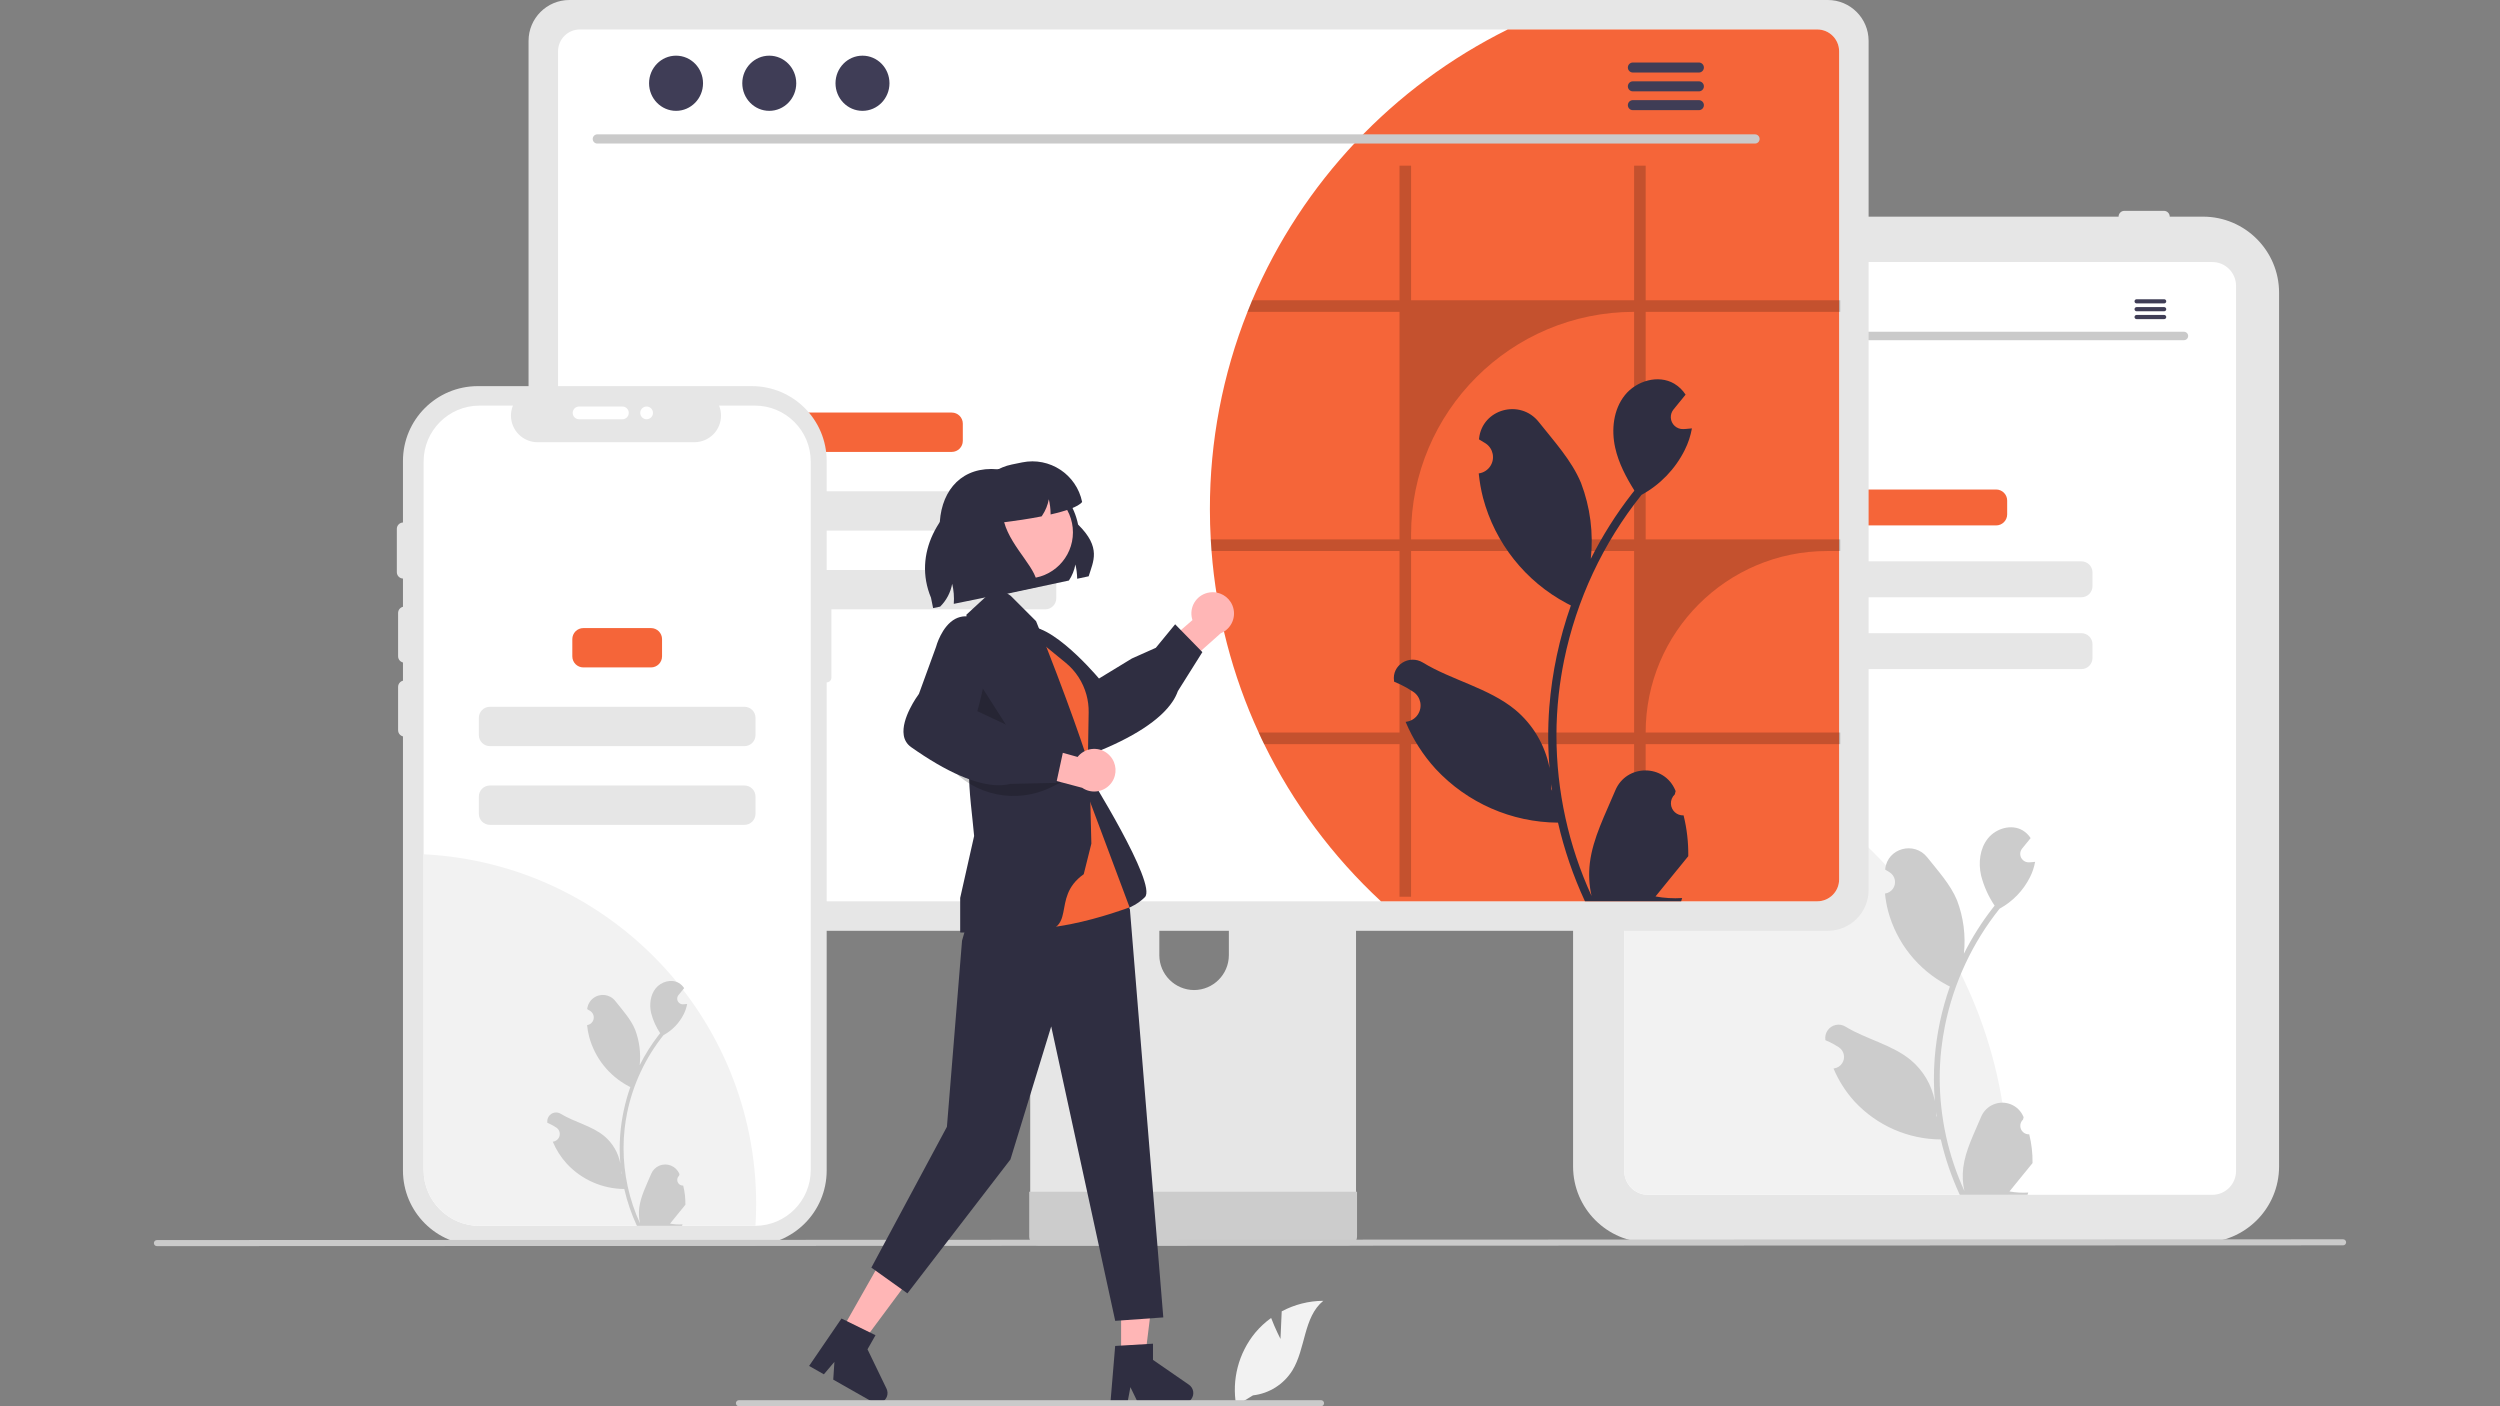 <?xml version="1.0" encoding="utf-8"?>
<!-- Generator: Adobe Illustrator 26.0.1, SVG Export Plug-In . SVG Version: 6.00 Build 0)  -->
<svg version="1.1" id="Layer_1" xmlns="http://www.w3.org/2000/svg" xmlns:xlink="http://www.w3.org/1999/xlink" x="0px" y="0px"
	 viewBox="0 0 640 360" enable-background="new 0 0 640 360" xml:space="preserve">
<rect x="0" y="0" width="640" height="360" fill="#808080" stroke="none"/>
<g>
	<path fill="#E6E6E6" d="M563.984,318.084H422.169c-10.743-0.012-19.449-8.718-19.461-19.46V74.925
		c0.012-10.743,8.718-19.449,19.461-19.461h141.815c10.743,0.012,19.449,8.718,19.461,19.461v223.698
		C583.433,309.366,574.727,318.072,563.984,318.084z"/>
	<path fill="#FFFFFF" d="M566.336,67.077H421.901c-3.363,0.004-6.088,2.729-6.092,6.092v226.615
		c0.005,3.362,2.73,6.087,6.092,6.092h144.435c3.363-0.004,6.088-2.729,6.092-6.092V73.169
		C572.424,69.806,569.699,67.081,566.336,67.077z"/>
	<path fill="#E6E6E6" d="M425.635,55.465c0.001-0.822,0.667-1.488,1.489-1.489h10.124
		c0.822-0.001,1.49,0.664,1.491,1.487c0.001,0.822-0.664,1.49-1.487,1.491c-0.001,0-0.003,0-0.004,0h-10.124
		C426.302,56.952,425.636,56.286,425.635,55.465z"/>
	<path fill="#E6E6E6" d="M442.309,55.465c0.001-0.822,0.667-1.488,1.489-1.489h10.124
		c0.822-0.001,1.49,0.664,1.491,1.487c0.001,0.822-0.664,1.49-1.487,1.491c-0.001,0-0.003,0-0.004,0H443.798
		C442.976,56.952,442.31,56.286,442.309,55.465z"/>
	<path fill="#E6E6E6" d="M542.355,55.465c0.001-0.822,0.667-1.488,1.489-1.489h10.124
		c0.822,0.001,1.488,0.669,1.487,1.491c-0.001,0.821-0.666,1.486-1.487,1.487h-10.124
		C543.022,56.952,542.356,56.286,542.355,55.465z"/>
	<path fill="#F2F2F2" d="M514.134,301.207c0,1.566-0.03,3.126-0.101,4.669h-92.131
		c-3.362-0.005-6.087-2.73-6.092-6.092V185.72C472.481,194.876,514.135,243.801,514.134,301.207z"/>
	<path fill="#F56539" d="M476.645,125.313h34.36c1.563,0,2.831,1.268,2.831,2.831v3.533
		c0,1.564-1.268,2.831-2.831,2.831h-34.36c-1.564,0-2.831-1.268-2.831-2.831v-3.533
		C473.814,126.58,475.081,125.313,476.645,125.313z"/>
	<path fill="#E6E6E6" d="M454.807,143.703h78.036c1.564,0,2.831,1.268,2.831,2.831v3.533
		c0,1.564-1.268,2.831-2.831,2.831h-78.036c-1.564,0-2.831-1.268-2.831-2.831v-3.533
		C451.976,144.97,453.243,143.703,454.807,143.703z"/>
	<path fill="#E6E6E6" d="M454.807,162.093h78.036c1.564,0,2.831,1.268,2.831,2.831v3.533
		c0,1.564-1.268,2.831-2.831,2.831h-78.036c-1.564,0-2.831-1.268-2.831-2.831v-3.533
		C451.976,163.36,453.243,162.093,454.807,162.093z"/>
	<path fill="#CCCCCC" d="M519.48,290.389c-1.205,0.055-2.227-0.877-2.282-2.082
		c-0.03-0.643,0.226-1.267,0.699-1.704l0.15-0.595c-0.02-0.048-0.04-0.095-0.059-0.143
		c-1.263-2.983-4.705-4.378-7.689-3.115c-1.417,0.6-2.542,1.733-3.132,3.155
		c-1.77,4.263-4.023,8.532-4.578,13.039c-0.244,1.992-0.141,4.012,0.305,5.968
		c-4.157-9.067-6.315-18.923-6.329-28.898c-0.001-2.503,0.138-5.004,0.417-7.492
		c0.23-2.039,0.549-4.064,0.958-6.074c2.228-10.907,7.011-21.131,13.958-29.83
		c3.362-1.834,6.081-4.655,7.79-8.082c0.619-1.232,1.057-2.547,1.299-3.904
		c-0.379,0.05-0.765,0.081-1.144,0.106c-0.118,0.006-0.242,0.012-0.361,0.019l-0.045,0.002
		c-1.194,0.054-2.205-0.871-2.259-2.065c-0.024-0.529,0.148-1.049,0.482-1.461c0.164-0.202,0.328-0.403,0.492-0.604
		c0.249-0.311,0.504-0.616,0.752-0.926c0.029-0.029,0.056-0.061,0.081-0.093c0.286-0.354,0.572-0.703,0.858-1.057
		c-0.522-0.81-1.224-1.489-2.052-1.983c-2.866-1.679-6.82-0.516-8.891,2.076
		c-2.077,2.592-2.468,6.23-1.747,9.469c0.709,2.756,1.882,5.372,3.469,7.734
		c-0.155,0.199-0.317,0.392-0.472,0.591c-2.841,3.654-5.318,7.577-7.394,11.713
		c0.505-4.634-0.098-9.322-1.758-13.678c-1.683-4.059-4.837-7.479-7.614-10.988
		c-3.336-4.215-10.178-2.376-10.766,2.968c-0.006,0.052-0.011,0.103-0.017,0.155
		c0.413,0.233,0.816,0.48,1.212,0.741c1.361,0.909,1.727,2.749,0.818,4.11
		c-0.461,0.691-1.192,1.156-2.012,1.282l-0.06,0.009c0.147,1.487,0.407,2.961,0.777,4.408
		c2.17,8.169,7.647,15.064,15.114,19.025c0.242,0.124,0.479,0.249,0.721,0.367
		c-2.086,5.911-3.394,12.068-3.892,18.316c-0.282,3.686-0.265,7.389,0.05,11.073l-0.019-0.131
		c-0.796-4.096-2.981-7.792-6.186-10.464c-4.761-3.911-11.486-5.351-16.622-8.494
		c-1.581-1.015-3.684-0.556-4.699,1.024c-0.435,0.677-0.615,1.486-0.51,2.284c0.007,0.046,0.014,0.091,0.021,0.137
		c0.766,0.312,1.511,0.671,2.232,1.076c0.412,0.233,0.816,0.48,1.212,0.741c1.361,0.909,1.727,2.749,0.818,4.11
		c-0.461,0.691-1.191,1.156-2.012,1.282l-0.06,0.009c-0.043,0.006-0.081,0.013-0.124,0.019
		c1.308,3.123,3.144,5.998,5.428,8.499c5.701,6.117,13.672,9.615,22.034,9.668h0.006
		c1.123,4.881,2.75,9.631,4.856,14.175h17.346c0.062-0.193,0.118-0.392,0.174-0.584
		c-1.606,0.101-3.217,0.005-4.8-0.286c1.287-1.579,2.574-3.171,3.861-4.75c0.029-0.029,0.056-0.061,0.081-0.093
		c0.653-0.808,1.312-1.61,1.965-2.418l0-0.001c0.035-2.478-0.249-4.949-0.846-7.354L519.48,290.389z
		 M499.617,251.314l0.009-0.012l-0.009,0.025V251.314z M495.775,285.95l-0.149-0.336
		c0.006-0.242,0.006-0.485,0-0.734c0-0.069-0.012-0.137-0.012-0.205c0.056,0.429,0.106,0.858,0.168,1.287
		L495.775,285.95z"/>
	<path fill="#CACACA" d="M559.116,87.084H429.121c-0.594-0.013-1.065-0.505-1.052-1.1
		c0.013-0.576,0.476-1.039,1.052-1.052h129.995c0.594,0.013,1.065,0.505,1.052,1.1
		C560.156,86.608,559.692,87.071,559.116,87.084z"/>
	<ellipse fill="#3F3D56" cx="436.057" cy="78.589" rx="3.162" ry="3.232"/>
	<ellipse fill="#3F3D56" cx="446.98" cy="78.589" rx="3.162" ry="3.232"/>
	<ellipse fill="#3F3D56" cx="457.903" cy="78.589" rx="3.162" ry="3.232"/>
	<path fill="#3F3D56" d="M554.035,76.605h-7.076c-0.296,0.006-0.531,0.251-0.525,0.546
		c0.006,0.288,0.237,0.519,0.525,0.525h7.076c0.296-0.006,0.531-0.251,0.525-0.546
		C554.554,76.843,554.323,76.611,554.035,76.605L554.035,76.605z"/>
	<path fill="#3F3D56" d="M554.035,78.616h-7.076c-0.296,0.006-0.531,0.251-0.525,0.546
		c0.006,0.288,0.237,0.519,0.525,0.525h7.076c0.296-0.006,0.531-0.251,0.525-0.546
		C554.554,78.854,554.323,78.622,554.035,78.616L554.035,78.616z"/>
	<path fill="#3F3D56" d="M554.035,80.625h-7.076c-0.296,0.006-0.531,0.251-0.525,0.546
		c0.006,0.288,0.237,0.519,0.525,0.525h7.076c0.296-0.006,0.531-0.251,0.525-0.546
		C554.554,80.862,554.323,80.631,554.035,80.625L554.035,80.625z"/>
	<path fill="#E6E6E6" d="M343.118,185.805h-75.368c-2.22,0.003-4.018,1.805-4.015,4.026V308.89h83.409V189.831
		c0.001-2.222-1.799-4.024-4.021-4.026C343.121,185.805,343.12,185.805,343.118,185.805z M305.688,253.453
		c-4.906-0.023-8.877-3.994-8.9-8.9v-13.732c0-4.915,3.985-8.9,8.9-8.9c4.915,0,8.9,3.985,8.9,8.9
		v13.732C314.565,249.459,310.594,253.43,305.688,253.453L305.688,253.453z"/>
	<path fill="#CCCCCC" d="M263.476,305.082v11.487c0.003,1.239,1.006,2.243,2.246,2.246h79.435
		c1.238-0.006,2.239-1.008,2.246-2.246v-11.487L263.476,305.082z"/>
	<path fill="#E6E6E6" d="M467.921,0H145.752c-5.763,0.009-10.432,4.679-10.442,10.442v217.401
		c0.005,5.764,4.677,10.436,10.442,10.442h322.169c5.764-0.005,10.436-4.677,10.442-10.442V10.442
		C478.353,4.679,473.684,0.009,467.921,0z"/>
	<path fill="#FFFFFF" d="M465.232,7.542H148.444c-3.086,0.007-5.584,2.51-5.584,5.596v212.012
		c0.005,3.082,2.502,5.579,5.584,5.584h316.788c3.082-0.005,5.579-2.502,5.584-5.584V13.138
		C470.816,10.052,468.317,7.548,465.232,7.542z"/>
	<path fill="#F56539" d="M470.816,13.138v212.012c-0.005,3.082-2.502,5.579-5.584,5.584H353.525
		c-12.357-11.46-22.496-25.101-29.906-40.238c-0.488-0.975-0.952-1.962-1.393-2.96
		c-6.752-14.651-10.84-30.388-12.074-46.473c-0.081-0.987-0.151-1.974-0.197-2.972
		c-0.151-2.554-0.221-5.143-0.221-7.744c-0.022-17.295,3.244-34.437,9.624-50.513
		c0.383-0.998,0.789-1.985,1.207-2.972c12.841-30.17,36.043-54.756,65.419-69.32h79.246
		C468.317,7.548,470.816,10.052,470.816,13.138z"/>
	<path fill="#CACACA" d="M449.307,36.752h-296.417c-0.651-0.014-1.167-0.553-1.154-1.204
		c0.013-0.631,0.522-1.14,1.154-1.154h296.417c0.651,0.014,1.167,0.553,1.153,1.204
		C450.447,36.23,449.939,36.739,449.307,36.752z"/>
	<ellipse fill="#3F3D56" cx="173.068" cy="21.314" rx="6.908" ry="7.062"/>
	<ellipse fill="#3F3D56" cx="196.932" cy="21.314" rx="6.908" ry="7.062"/>
	<ellipse fill="#3F3D56" cx="220.797" cy="21.314" rx="6.908" ry="7.062"/>
	<path fill="#3F3D56" d="M434.939,16.003h-16.952c-0.709,0.014-1.272,0.6-1.258,1.309
		c0.014,0.689,0.569,1.244,1.258,1.258h16.952c0.709-0.014,1.272-0.6,1.258-1.309
		C436.183,16.572,435.628,16.016,434.939,16.003z"/>
	<path fill="#3F3D56" d="M434.939,20.821h-16.952c-0.709,0.014-1.272,0.6-1.258,1.309
		c0.014,0.689,0.569,1.244,1.258,1.258h16.952c0.709-0.014,1.272-0.6,1.258-1.309
		C436.183,21.39,435.628,20.834,434.939,20.821z"/>
	<path fill="#3F3D56" d="M434.939,25.633h-16.952c-0.709,0.014-1.272,0.6-1.258,1.309
		c0.014,0.689,0.569,1.244,1.258,1.258h16.952c0.709-0.014,1.272-0.6,1.258-1.309
		C436.183,26.201,435.628,25.646,434.939,25.633z"/>
	<path fill="#F56539" d="M202.198,105.617h41.451c1.564,0,2.831,1.268,2.831,2.831v4.412
		c0,1.564-1.268,2.831-2.831,2.831h-41.451c-1.564,0-2.831-1.268-2.831-2.831v-4.412
		C199.367,106.885,200.635,105.617,202.198,105.617z"/>
	<path fill="#E6E6E6" d="M178.271,125.767h89.306c1.564,0,2.831,1.268,2.831,2.831v4.412
		c0,1.564-1.268,2.831-2.831,2.831h-89.306c-1.564,0-2.831-1.268-2.831-2.831v-4.412
		C175.44,127.034,176.707,125.767,178.271,125.767z"/>
	<path fill="#E6E6E6" d="M178.271,145.916h89.306c1.564,0,2.831,1.268,2.831,2.831v4.412
		c0,1.564-1.268,2.831-2.831,2.831h-89.306c-1.564,0-2.831-1.268-2.831-2.831v-4.412
		C175.44,147.183,176.707,145.916,178.271,145.916z"/>
	<path fill="#F56539" d="M183.191,218.579c0.007,4.15-0.732,8.267-2.183,12.155H148.444
		c-3.082-0.005-5.579-2.502-5.584-5.584v-40.958c1.819-0.294,3.66-0.442,5.503-0.441
		c19.234-0.001,34.827,15.59,34.828,34.824C183.191,218.576,183.191,218.577,183.191,218.579z"/>
	<path opacity="0.2" enable-background="new    " d="M471.106,79.834v-2.972h-49.816V42.417h-2.961V76.862H361.234V42.417
		h-2.96V76.862h-37.708c-0.418,0.987-0.824,1.974-1.207,2.972h38.915v58.256H309.955
		c0.046,0.998,0.116,1.985,0.197,2.972h48.121v46.473h-36.047c0.441,0.998,0.905,1.985,1.393,2.96h34.654v39.066
		h2.96v-39.066h57.095v39.066h2.96v-39.066h49.816v-2.96h-49.816v0c0-25.666,20.806-46.473,46.473-46.473l0,0
		h3.344v-2.972h-49.816V79.834H471.106z M418.329,187.535H361.234v-46.473h57.095V187.535z M418.329,138.09H361.234
		v-1.161c0-31.533,25.562-57.095,57.095-57.095h0V138.09z"/>
	<path fill="#2F2E41" d="M430.996,208.738c-1.712,0.079-3.163-1.245-3.241-2.957c-0.042-0.914,0.321-1.8,0.993-2.421
		c0.078-0.311,0.134-0.534,0.213-0.845c-0.028-0.068-0.056-0.135-0.085-0.203
		c-2.856-6.811-12.536-6.763-15.368,0.057c-2.514,6.054-5.714,12.118-6.502,18.518
		c-0.347,2.829-0.201,5.697,0.433,8.476c-5.904-12.878-8.969-26.874-8.989-41.041
		c-0.001-3.555,0.196-7.107,0.592-10.64c0.327-2.896,0.78-5.772,1.36-8.627
		c3.164-15.491,9.958-30.01,19.823-42.365c4.775-2.605,8.636-6.611,11.064-11.479
		c0.879-1.75,1.501-3.617,1.845-5.545c-0.539,0.071-1.086,0.115-1.625,0.15
		c-0.168,0.009-0.344,0.018-0.512,0.026l-0.063,0.003c-1.696,0.076-3.132-1.237-3.208-2.933
		c-0.034-0.752,0.21-1.49,0.684-2.075c0.233-0.286,0.465-0.572,0.698-0.858c0.353-0.442,0.715-0.874,1.068-1.316
		c0.041-0.042,0.079-0.086,0.115-0.133c0.406-0.503,0.812-0.998,1.218-1.501
		c-0.741-1.151-1.739-2.115-2.914-2.817c-4.071-2.384-9.686-0.733-12.627,2.949
		c-2.949,3.682-3.505,8.848-2.481,13.448c0.874,3.938,2.781,7.55,4.927,10.984
		c-0.221,0.283-0.45,0.556-0.671,0.839c-4.035,5.189-7.552,10.761-10.501,16.636
		c0.717-6.582-0.139-13.239-2.497-19.426c-2.39-5.765-6.87-10.621-10.814-15.605
		c-4.738-5.987-14.455-3.374-15.289,4.215c-0.008,0.073-0.016,0.147-0.024,0.22
		c0.586,0.331,1.159,0.681,1.721,1.052c1.933,1.291,2.452,3.904,1.161,5.837
		c-0.655,0.981-1.692,1.641-2.858,1.821l-0.086,0.013c0.209,2.112,0.578,4.205,1.104,6.26
		c3.081,11.602,10.86,21.394,21.465,27.019c0.344,0.177,0.68,0.353,1.024,0.521
		c-2.962,8.395-4.82,17.139-5.527,26.013c-0.4,5.235-0.377,10.494,0.071,15.726l-0.026-0.185
		c-1.13-5.817-4.234-11.066-8.786-14.861c-6.761-5.554-16.313-7.599-23.607-12.063
		c-3.511-2.149-8.01,0.628-7.398,4.699c0.01,0.065,0.02,0.13,0.03,0.195c1.087,0.443,2.146,0.953,3.17,1.528
		c0.586,0.331,1.159,0.681,1.721,1.052c1.933,1.291,2.452,3.904,1.161,5.837
		c-0.655,0.981-1.692,1.641-2.858,1.821l-0.086,0.013c-0.062,0.009-0.115,0.018-0.176,0.027
		c1.858,4.436,4.465,8.519,7.708,12.07c8.097,8.688,19.417,13.655,31.293,13.73h0.009
		c1.595,6.931,3.906,13.678,6.896,20.132h24.635c0.088-0.274,0.168-0.556,0.247-0.83
		c-2.28,0.143-4.569,0.007-6.817-0.406c1.828-2.243,3.655-4.503,5.483-6.746c0.041-0.042,0.079-0.086,0.115-0.132
		c0.927-1.148,1.863-2.287,2.79-3.435l0.001-0.001c0.049-3.519-0.354-7.029-1.201-10.444L430.996,208.738z
		 M402.786,153.244l0.013-0.018l-0.013,0.035V153.244z M397.329,202.435l-0.212-0.477c0.009-0.344,0.009-0.689,0-1.042
		c0-0.097-0.018-0.194-0.018-0.291c0.079,0.609,0.15,1.219,0.238,1.828L397.329,202.435z"/>
	<path fill="#E6E6E6" d="M211.629,151.122L211.629,151.122v-33.109c0-10.583-8.579-19.163-19.163-19.163h-70.146
		c-10.583,0-19.163,8.579-19.163,19.163l0,0v181.639c0,10.583,8.579,19.163,19.163,19.163l0,0h70.146
		c10.583,0,19.163-8.579,19.163-19.163V174.69l0,0c0.667,0,1.209-0.541,1.209-1.209v-21.15
		C212.838,151.663,212.297,151.122,211.629,151.122z"/>
	<path fill="#FFFFFF" d="M207.551,118.144v181.376c0.001,7.841-6.312,14.221-14.152,14.302
		c-0.052,0.005-0.104,0.008-0.157,0.006h-70.487c-7.902-0.001-14.308-6.407-14.309-14.309V118.144
		c0.001-7.902,6.407-14.308,14.309-14.309h8.554c-1.417,3.48,0.255,7.45,3.735,8.867
		c0.813,0.331,1.683,0.502,2.561,0.502h40.186c3.76-0.01,6.8-3.067,6.79-6.827
		c-0.002-0.872-0.172-1.735-0.5-2.542h9.161C201.145,103.836,207.55,110.242,207.551,118.144z"/>
	<path fill="#F2F2F2" d="M193.575,308.231c0,1.879-0.059,3.743-0.176,5.592c-0.052,0.005-0.104,0.008-0.157,0.006
		h-70.487c-7.902-0.001-14.308-6.407-14.309-14.309v-80.829C156.143,221.097,193.581,260.473,193.575,308.231z"/>
	<path fill="#E6E6E6" d="M103.546,169.644c-0.9-0.001-1.63-0.731-1.631-1.631v-11.092
		c0-0.901,0.73-1.631,1.631-1.631c0.901,0,1.631,0.73,1.631,1.631v11.092
		C105.176,168.914,104.446,169.643,103.546,169.644z"/>
	<path fill="#F56539" d="M149.344,160.788h17.309c1.564,0,2.831,1.268,2.831,2.831v4.412
		c0,1.564-1.268,2.831-2.831,2.831h-17.309c-1.564,0-2.831-1.268-2.831-2.831v-4.412
		C146.513,162.055,147.78,160.788,149.344,160.788z"/>
	<path fill="#E6E6E6" d="M125.416,180.937h65.164c1.564,0,2.831,1.268,2.831,2.831v4.412
		c0,1.564-1.268,2.831-2.831,2.831h-65.164c-1.564,0-2.831-1.268-2.831-2.831v-4.412
		C122.585,182.205,123.853,180.937,125.416,180.937z"/>
	<path fill="#E6E6E6" d="M125.416,201.087h65.164c1.564,0,2.831,1.268,2.831,2.831v4.412
		c0,1.564-1.268,2.831-2.831,2.831h-65.164c-1.564,0-2.831-1.268-2.831-2.831v-4.412
		C122.585,202.354,123.853,201.087,125.416,201.087z"/>
	<path fill="#CCCCCC" d="M174.901,303.508c-0.803,0.037-1.484-0.584-1.521-1.387c-0.02-0.429,0.151-0.845,0.466-1.136
		l0.1-0.397c-0.013-0.032-0.026-0.064-0.04-0.095c-0.842-1.988-3.136-2.918-5.124-2.076
		c-0.945,0.4-1.694,1.155-2.087,2.103c-1.179,2.841-2.681,5.686-3.051,8.69
		c-0.163,1.328-0.094,2.674,0.203,3.978c-2.77-6.043-4.209-12.611-4.218-19.259
		c-0.001-1.668,0.092-3.335,0.278-4.993c0.153-1.359,0.366-2.708,0.638-4.048
		c1.485-7.269,4.673-14.083,9.302-19.881c2.241-1.222,4.053-3.103,5.192-5.387c0.413-0.821,0.704-1.698,0.866-2.602
		c-0.253,0.033-0.51,0.054-0.762,0.07c-0.079,0.004-0.162,0.008-0.24,0.012l-0.03,0.001
		c-0.796,0.036-1.47-0.581-1.506-1.376c-0.016-0.353,0.098-0.699,0.321-0.974
		c0.109-0.134,0.218-0.269,0.328-0.403c0.166-0.207,0.336-0.41,0.501-0.617c0.019-0.02,0.037-0.04,0.054-0.062
		c0.191-0.236,0.381-0.468,0.572-0.704c-0.348-0.54-0.816-0.992-1.367-1.322c-1.91-1.119-4.545-0.344-5.925,1.384
		c-1.384,1.728-1.645,4.152-1.164,6.311c0.473,1.837,1.254,3.58,2.312,5.154c-0.104,0.133-0.211,0.261-0.315,0.394
		c-1.894,2.435-3.544,5.05-4.928,7.806c0.337-3.088-0.065-6.213-1.172-9.116c-1.121-2.705-3.224-4.984-5.075-7.323
		c-1.367-1.755-3.899-2.069-5.654-0.701c-0.842,0.656-1.389,1.62-1.521,2.679c-0.004,0.035-0.007,0.069-0.011,0.103
		c0.275,0.155,0.544,0.32,0.807,0.494c0.907,0.606,1.151,1.832,0.545,2.739c-0.307,0.46-0.794,0.77-1.341,0.855
		l-0.04,0.006c0.098,0.991,0.271,1.973,0.518,2.938c1.446,5.444,5.096,10.04,10.073,12.679
		c0.162,0.083,0.319,0.166,0.481,0.244c-1.39,3.939-2.262,8.043-2.594,12.207
		c-0.188,2.457-0.177,4.925,0.033,7.38l-0.013-0.087c-0.53-2.73-1.987-5.193-4.123-6.973
		c-3.173-2.606-7.655-3.566-11.078-5.661c-1.053-0.676-2.455-0.371-3.132,0.683
		c-0.29,0.451-0.41,0.991-0.34,1.522l0.014,0.091c0.51,0.208,1.007,0.447,1.488,0.717
		c0.275,0.155,0.544,0.32,0.807,0.494c0.907,0.606,1.151,1.832,0.545,2.739c-0.307,0.46-0.794,0.77-1.341,0.855
		l-0.04,0.006c-0.029,0.004-0.054,0.008-0.083,0.013c0.872,2.082,2.095,3.998,3.617,5.664
		c3.8,4.077,9.112,6.408,14.685,6.443h0.004c0.749,3.253,1.833,6.419,3.236,9.447h11.56
		c0.042-0.128,0.079-0.261,0.116-0.39c-1.07,0.067-2.144,0.003-3.199-0.191c0.858-1.052,1.715-2.113,2.573-3.166
		c0.019-0.02,0.037-0.04,0.054-0.062c0.435-0.539,0.874-1.073,1.309-1.612l0-0.001
		c0.023-1.651-0.166-3.298-0.564-4.901L174.901,303.508z M161.663,277.466l0.006-0.008l-0.006,0.017V277.466z
		 M159.102,300.55l-0.1-0.224c0.004-0.162,0.004-0.323,0-0.489c0-0.046-0.008-0.091-0.008-0.137
		c0.037,0.286,0.07,0.572,0.112,0.858L159.102,300.55z"/>
	<path fill="#E6E6E6" d="M103.22,148.113c-0.9-0.001-1.63-0.731-1.631-1.631v-11.092
		c0-0.901,0.73-1.631,1.631-1.631c0.901,0,1.631,0.73,1.631,1.631v11.092
		C104.85,147.382,104.12,148.112,103.22,148.113z"/>
	<path fill="#FFFFFF" d="M146.61,105.701c0.001-0.9,0.731-1.63,1.631-1.631h11.092
		c0.901,0,1.631,0.73,1.631,1.631c0,0.901-0.73,1.631-1.631,1.631h-11.092
		C147.34,107.332,146.611,106.602,146.61,105.701z"/>
	<path fill="#E6E6E6" d="M103.546,188.566c-0.9-0.001-1.63-0.731-1.631-1.631V175.843
		c0-0.901,0.73-1.631,1.631-1.631c0.901,0,1.631,0.73,1.631,1.631v11.092
		C105.176,187.836,104.446,188.565,103.546,188.566z"/>
	<circle fill="#FFFFFF" cx="165.531" cy="105.701" r="1.631"/>
	<path fill="#CACACA" d="M599.832,318.81l-559.665,0.201c-0.429-0.002-0.775-0.352-0.773-0.781
		c0.002-0.426,0.347-0.771,0.773-0.773l559.665-0.201c0.429,0.001,0.776,0.35,0.774,0.779
		C600.605,318.463,600.259,318.808,599.832,318.81z"/>
	<path fill="#2F2E41" d="M278.702,147.53l-2.944,0.631c-0.019-1.231-0.173-2.457-0.458-3.655
		c-0.268,1.467-0.832,2.865-1.657,4.107l-16.884,3.606l-16.21-17.107c-0.025-8.553,4.725-15.053,13.241-15.053
		c0.513,0,1.045,0.025,1.583,0.074c9.563-1.601,18.677,4.657,20.619,14.156
		C282.029,140.232,279.84,143.726,278.702,147.53z"/>
	<polygon fill="#FFB6B6" points="287.003,347.583 293.127,347.583 296.041,323.96 287.002,323.961 	"/>
	<path fill="#2F2E41" d="M285.484,344.562l9.681-0.578v4.148l9.204,6.357c1.177,0.813,1.473,2.427,0.66,3.604
		c-0.484,0.701-1.281,1.119-2.132,1.119h-11.526l-1.987-4.103l-0.776,4.103h-4.346L285.484,344.562z"/>
	<polygon fill="#FFB6B6" points="215.254,340.917 220.58,343.939 234.772,324.831 226.91,320.371 	"/>
	<path fill="#2F2E41" d="M215.423,337.54l8.705,4.275l-2.047,3.608l4.868,10.071
		c0.623,1.288,0.084,2.837-1.205,3.46c-0.766,0.371-1.666,0.341-2.407-0.079l-10.025-5.688l0.297-4.549
		l-2.699,3.186l-3.78-2.145L215.423,337.54z"/>
	<path fill="#FFB6B6" d="M309.64,151.668c-2.965,0.429-5.02,3.18-4.591,6.145c0.046,0.316,0.119,0.627,0.22,0.931
		l-9.372,8.111l3.54,6.897l13.074-11.641c2.79-1.135,4.131-4.316,2.996-7.106
		C314.558,152.671,312.132,151.291,309.64,151.668L309.64,151.668z"/>
	<path fill="#2F2E41" d="M300.203,179.562c-3.126,4.735-10.132,9.307-20.53,13.361
		c-1.159,0.465-2.461,0.422-3.587-0.117c-3.924-1.786-6.439-8.425-6.675-9.069l-7.6-10.252
		c-0.135-0.149-3.689-4.183-3.282-8.148c0.185-1.681,1.097-3.198,2.494-4.151
		c5.753-4.265,18.647,10.547,20.32,12.517l8.415-5.127l6.131-2.736l4.95-6.023l6.969,7.125l-6.268,9.972
		C301.205,177.849,300.756,178.738,300.203,179.562z"/>
	<path fill="#2F2E41" d="M278.346,197.727c0,0,18.007,28.683,14.745,31.946c-3.262,3.262-8.339,4.119-8.339,4.119
		l-11.235-14.559L278.346,197.727z"/>
	<path fill="#2F2E41" d="M262.425,158.553l8.487,5.741c8.105,5.483,11.587,15.679,8.529,24.974l-2.389,7.262
		L262.425,158.553z"/>
	<polygon fill="#2F2E41" points="247.418,236.85 246.283,240.802 242.411,288.46 223.068,324.51 232.3,331.103 
		258.677,296.812 269.111,262.764 285.495,338.138 297.805,337.258 289.255,232.754 273.033,203.338 	"/>
	<path fill="#F56539" d="M260.981,159.996l11.812,9.653c2.592,2.119,4.459,4.993,5.34,8.223l0,0
		c0.4,1.467,0.59,2.983,0.565,4.503l-0.352,20.962l10.83,28.944c0,0-29.362,11.092-33.276,1.305
		C251.985,223.8,260.981,159.996,260.981,159.996z"/>
	<path fill="#2F2E41" d="M264.514,238.668c-14.668,0-18.242,0.11-18.474,0.064l-0.232-0.047v-8.822l3.567-15.849
		c-0.417-4.921-1.393-11.409-1.305-16.965c0.32-20.08-0.667-39.695-0.667-39.695l7.763-7.166l3.527,2.295
		l6.542,6.542c7.604,18.714,13.638,36.332,13.676,37.464l0.478,19.482l-1.957,7.83
		C268.577,230.051,276.668,238.668,264.514,238.668z"/>
	<polygon opacity="0.2" enable-background="new    " points="250.693,174.847 248.91,185.977 260.981,190.956 	"/>
	<circle fill="#FFB6B6" cx="262.854" cy="136.281" r="11.819"/>
	<path opacity="0.2" enable-background="new    " d="M243.05,196.248L243.05,196.248
		c6.47,7.492,17.188,9.658,26.06,5.267l2.572-1.273L243.05,196.248z"/>
	<path fill="#FFB6B6" d="M284.177,193.528c-1.992-2.237-5.42-2.437-7.658-0.445c-0.239,0.212-0.458,0.445-0.655,0.696
		l-11.933-3.35l-3.804,6.755l16.918,4.494c2.484,1.702,5.879,1.069,7.581-1.416
		C286.05,198.183,285.864,195.399,284.177,193.528z"/>
	<path fill="#2F2E41" d="M255.7,201.024c-5.673,0.001-13.35-3.326-22.463-9.769
		c-1.027-0.711-1.708-1.821-1.879-3.058c-0.672-4.258,3.482-10.016,3.889-10.568l4.367-11.992
		c0.05-0.195,1.458-5.383,4.99-7.229c1.505-0.772,3.273-0.847,4.838-0.206
		c6.729,2.45,1.475,21.372,0.753,23.854l8.916,4.196l5.662,3.609l7.753,0.811l-2.105,9.742l-11.775,0.265
		C257.682,200.916,256.693,201.032,255.7,201.024z"/>
	<path fill="#2F2E41" d="M277.026,128.506c-0.946,1.231-4.205,2.319-8.077,3.197c0.006-0.08,0.006-0.161,0.006-0.241
		c-0.019-1.231-0.173-2.457-0.458-3.655c-0.268,1.467-0.832,2.865-1.657,4.107
		c-0.062,0.093-0.124,0.185-0.192,0.278c-3.321,0.656-6.834,1.163-9.586,1.503
		c1.893,6.815,9.147,12.406,8.361,16.55l-21.256,4.341c0.131-1.722-0.007-3.454-0.408-5.133
		c-0.407,2.217-1.481,4.256-3.08,5.844l-1.806,0.371l-0.538-2.653c-4.663-11.2,1.837-22.666,12.487-28.597
		c1.899-2.846,4.847-4.825,8.201-5.504l2.653-0.544c7.038-1.44,13.91,3.098,15.35,10.136
		C277.026,128.506,277.026,128.506,277.026,128.506z"/>
	<path fill="#F2F2F2" d="M327.804,342.772l0.314-7.068c3.277-1.752,6.931-2.677,10.647-2.695
		c-5.114,4.181-4.474,12.239-7.941,17.861c-2.217,3.535-5.922,5.87-10.068,6.345l-4.279,2.62
		c-1.188-6.625,0.584-13.437,4.849-18.643c1.197-1.431,2.569-2.706,4.084-3.795
		C326.435,340.099,327.804,342.772,327.804,342.772z"/>
	<path fill="#CACACA" d="M338.178,360H189.163c-0.429-0.002-0.775-0.352-0.773-0.781
		c0.002-0.426,0.347-0.771,0.773-0.773H338.178c0.429-0.002,0.779,0.344,0.781,0.773
		c0.002,0.429-0.344,0.779-0.773,0.781C338.183,360,338.181,360,338.178,360z"/>
</g>
</svg>
